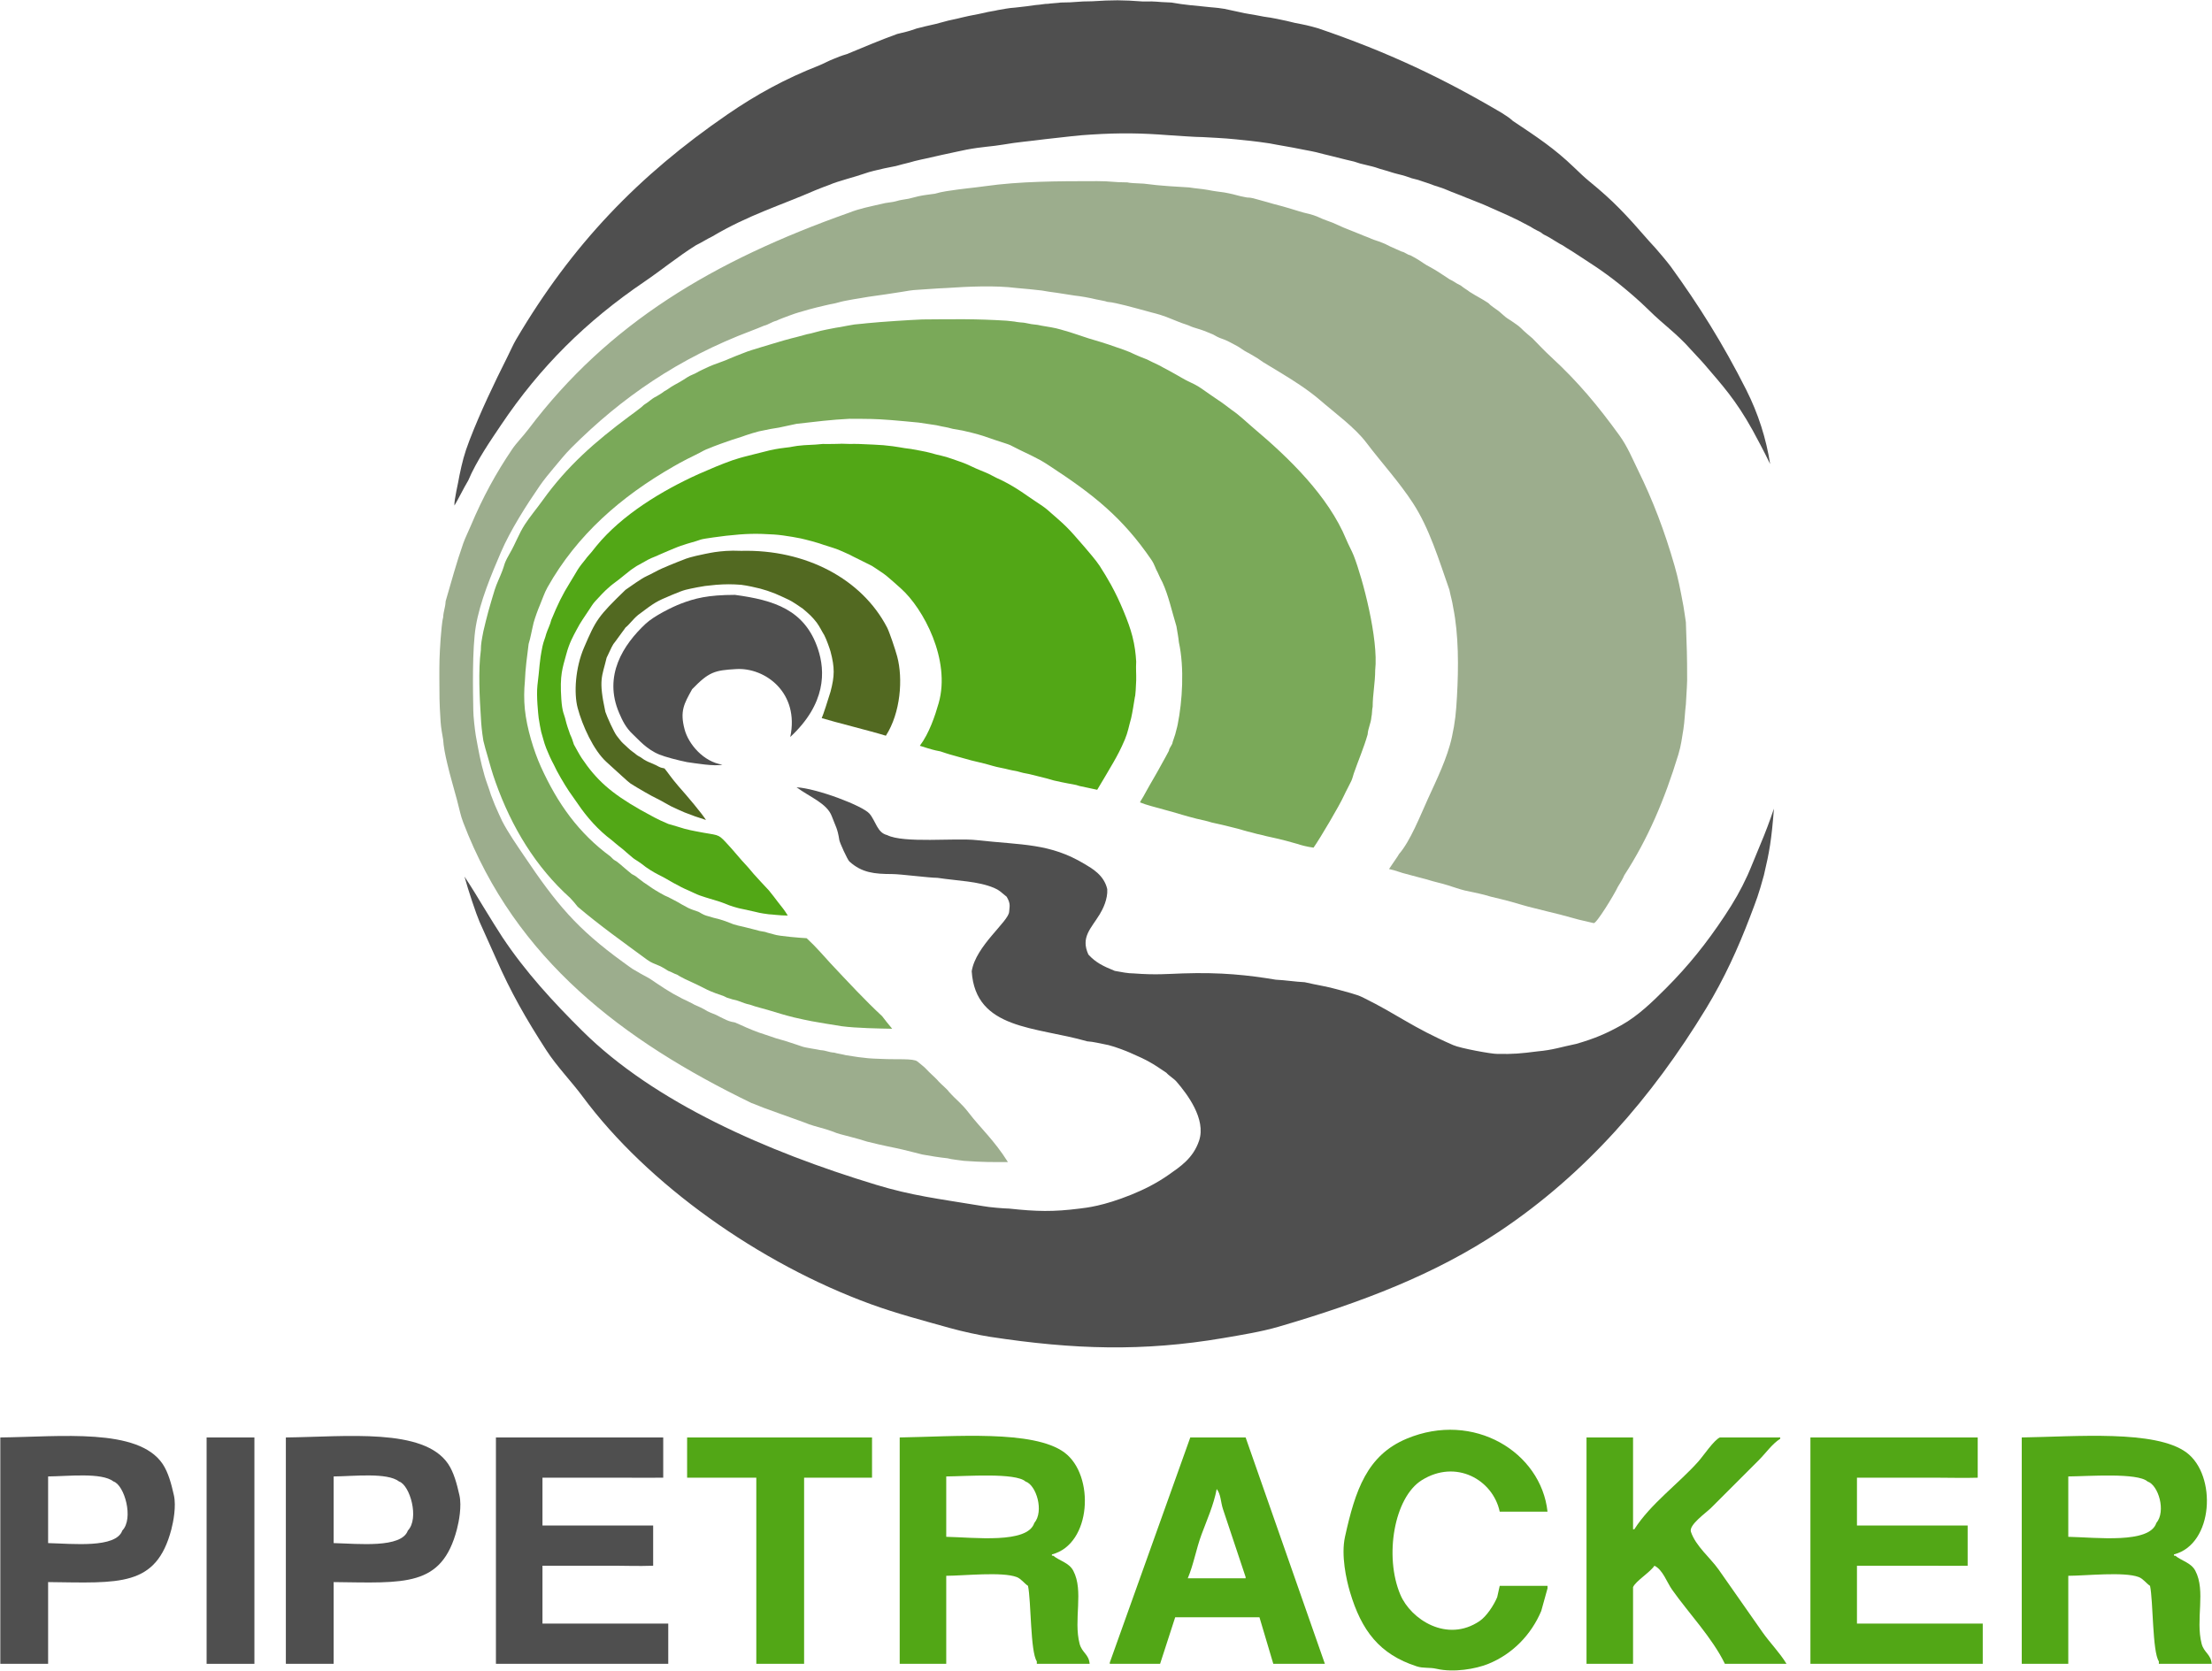 <?xml version="1.0" encoding="UTF-8"?>
<svg id="Layer_1" data-name="Layer 1" xmlns="http://www.w3.org/2000/svg" viewBox="0 0 1758.5 1328.54">
  <defs>
    <style>
      .cls-1 {
        fill: #52a716;
      }

      .cls-1, .cls-2, .cls-3, .cls-4, .cls-5 {
        stroke-width: 0px;
      }

      .cls-2 {
        fill: #7aa959;
      }

      .cls-3 {
        fill: #9cad8d;
      }

      .cls-4 {
        fill: #4f4f4f;
      }

      .cls-5 {
        fill: #526921;
      }
    </style>
  </defs>
  <path class="cls-4" d="M138.25,1189.02c1.94,8.69-.42,20.96-2,27-12.06,46.15-41.41,42.64-98,42v65H.25v-180c48-.56,109.54-7.79,129,21,4.53,6.7,7,16.06,9,25ZM97.25,1217.02c9.23-9.53,1.69-36.1-7-39-9.39-7.34-36.24-4.12-52-4v53c19.47.47,53.96,4.29,59-10Z"/>
  <path class="cls-4" d="M202.25,1143.02v180h-38v-180h38Z"/>
  <path class="cls-4" d="M365.25,1189.02c1.94,8.69-.42,20.96-2,27-12.06,46.15-41.41,42.64-98,42v65h-38v-180c48-.56,109.54-7.79,129,21,4.53,6.7,7,16.06,9,25ZM324.25,1217.02c9.23-9.53,1.69-36.1-7-39-9.39-7.34-36.24-4.12-52-4v53c19.47.47,53.96,4.29,59-10Z"/>
  <path class="cls-4" d="M531.25,1291.02v32h-137v-180h133v32c-10.57.08-21.39,0-31,0h-65v38h88v32c-13.04.41-19.95,0-29,0h-59v46h100Z"/>
  <path class="cls-1" d="M693.25,1143.02v32h-54v148h-38v-148h-55c.06-9.83-.08-22.18,0-32h147Z"/>
  <path class="cls-1" d="M866.25,1323.02h-42v-2c-5.21-7.6-4.45-48.06-7-60-3.02-2-5.48-5.67-9-7-11.6-4.37-41.42-1.07-56-1v70h-37v-180c42.78-.64,106.49-6.26,131,12,24.26,18.07,21.58,72.9-10,81v1h1c5.48,4.37,12.61,5.56,16,12,8.5,16.14.02,38.77,5,58,1.87,7.21,7.35,8.24,8,16ZM822.25,1211.02c7.85-9.27,1.66-30.14-7-33-7.89-7.13-47.27-4.13-63-4v48c22.06.45,64.61,5.75,70-11Z"/>
  <path class="cls-1" d="M1053.25,1323.02h-41c-3.67-12.33-7.34-24.67-11-37h-67c-4,12.33-8,24.67-12,37h-40v-1c21.33-59.66,42.67-119.34,64-179h44c21,59.99,42,120,63,180ZM990.25,1255.02v-1l-18-54c-1.94-5.85-1.6-11.79-5-16-2.36,12.65-7.83,24.72-12,36-4.44,11.99-6.28,23.82-11,35h46Z"/>
  <path class="cls-1" d="M1230.25,1261.02v2c-1.67,6-3.33,12-5,18-8.01,18.95-22.82,34.2-42,42-10.21,4.15-27.6,7.05-41,4-6.17-1.41-10.49-.22-16-2-29.65-9.6-43.89-28.47-53-59-3-10.07-7.23-29.31-4-44,8.16-37.12,17.57-64.85,49-78,53.4-22.34,106.88,10.8,112,58h-38c-5.39-25.39-34.78-42.03-62-25-21.93,13.71-29.92,60.52-17,91,8.38,19.77,37.19,38.49,63,21,5.53-3.75,11.3-12.54,14-19,.67-3,1.33-6,2-9h38Z"/>
  <path class="cls-1" d="M1420.25,1323.02h-49c-9.88-20.51-28.97-40.52-42-59-4.12-5.84-7.39-15.89-14-19-3.65,5.42-14.8,12.08-17,17v61h-37v-180h37v73h1c13.09-20.42,35-36.04,51-54,3.83-4.3,12.24-16.87,17-19h48v1c-6.62,4.3-11.49,11.49-17,17-12.67,12.66-25.33,25.33-38,38-3.99,3.99-17.83,13.52-16,19,3.76,11.33,15.46,20.74,22,30,11.89,16.84,23.12,33.14,35,50,5.9,8.37,13.54,16.02,19,25Z"/>
  <path class="cls-1" d="M1576.25,1291.02v32h-137v-180h133v32c-10.82.33-21.39,0-31,0h-65v38h88v32c-10.04.16-19.95,0-29,0h-59v46h100Z"/>
  <path class="cls-1" d="M1758.25,1323.02h-42v-2c-5.21-7.6-4.45-48.06-7-60-3.02-2-5.48-5.67-9-7-11.6-4.37-41.42-1.07-56-1v70h-37v-180c42.78-.64,106.49-6.26,131,12,24.26,18.07,21.58,72.9-10,81v1h1c5.48,4.37,12.61,5.56,16,12,8.5,16.14.02,38.77,5,58,1.87,7.21,7.35,8.24,8,16ZM1714.25,1211.02c7.85-9.27,1.66-30.14-7-33-7.89-7.13-47.27-4.13-63-4v48c22.06.45,64.61,5.75,70-11Z"/>
  <path class="cls-3" d="M1340.25,495.02c.75,21.25,1,25,1,46-.23,8.41-.83,13.71-1,19-.75,5.83-1,13.91-2,20-1.2,6.95-1.71,12.5-4,20-11.14,36.41-24.2,67.01-43,96-1.17,2.83-3,5.83-5,9-3.27,6.88-17.12,29.48-19.25,29.01-11.61-2.57-13.83-3.26-17.15-4.2-7.48-2.12-12.18-3.29-18.6-4.81-2.79-.66-7.81-2-12-3-7.62-1.83-10.1-2.82-18-5-3.47-.96-11.36-2.96-16-4-8.44-2.54-9.77-2.47-20.96-4.98-3.89-.96-9.33-2.84-13.04-4.02-6.24-1.99-8.25-2.03-18-5-2.65-.81-8.54-2.12-11.79-3.11-4.25-1.31-3.72-.77-9.89-2.84-3.71-1.17-3.45-1.17-7.32-2.05,2.47-3.86,7.67-11,8-12,8.93-10.17,16.8-30.37,23-44,6.63-14.59,15.35-32.17,19-49,2.62-12.1,3.28-19.45,4-32,1.34-23.39,1.39-49.44-3-71-.83-5.5-2-8.84-3-14-8.37-23.86-15.95-49-29-69-11.22-17.19-24.78-31.84-37-48-9.25-12.23-25.15-23.71-37-34-4.84-4.2-11.12-8.72-16-12-9.33-6.28-19.38-12.13-29-18-2.03-1.24-4.04-2.98-6-4-2.67-1.5-5.17-3.17-7-4-2.44-1.15-5.88-3.95-8-5-3.92-1.94-6.07-3.46-10-5-3.56-1.4-3.55-.98-8.85-4.04-3.66-1.49-6.66-2.83-10.15-3.96-1.64-.6-5.74-1.66-7.12-2.3-3.75-1.76-5.65-1.98-9.88-3.7-2-.82-8.15-3.32-10-4-7.77-2.86-9.38-2.76-17-5-5.28-1.56-8.56-2.18-15-4-5.29-1.26-10.7-2.7-15-3-1.23-.63-6.78-1.45-9-2-4.65-1.16-12.47-2.56-17-3-4.14-.68-10.79-1.7-14.15-2.21-4.36-.59-7.74-1-11.83-1.8-7.9-.89-12.17-1.34-20.02-1.99-17.2-2.21-38.67-1.16-56,0-8.49.33-17.14,1.13-23.19,1.45-3.39.09-8.9,1.01-11.81,1.55-4.67.83-8.17,1.16-13,2-5.01.78-9.88,1.37-14,2-6.58,1.08-6.42,1.16-12,2-3.03.59-7.65,1.34-10,2-7.86,2.2-3.92.81-13,3-3.15.76-9.02,2.1-12,3-8.29,2.49-8.13,2.1-16,5-1.62.59-8.72,3.23-10,4-4,1-6,3-10,4-2.14.97-7.81,3.17-10,4-57.92,21.83-103.27,53.24-143,93-5.54,5.54-9.11,10.28-14,16-3.13,3.65-8.26,10.01-11,14-10.7,15.55-23.46,35.46-31,53-7.59,17.64-16.73,39.4-20,59-3,17.95-2.27,51.95-2,67,0,4.33,1.17,14.83,2,20,2.22,12.2,3.53,19.94,7,32,1.16,4.15,3.44,9.72,5,15,.85,2.07,3.14,8.3,4,10,1.66,4,3.17,7,5,11,4.71,9.13,11.73,19.16,17,27,26.33,39.19,42.43,58.46,79,85,3.99,2.98,5.49,3.93,7.37,5.3,4.79,2.86,9.46,5.53,13.63,7.7,9.94,6.62,15.08,10.43,26,16,3,1.5,6.83,3.16,10,5,3.29,1.37,6.39,2.75,10,5,3.66,1.83,5.33,2.16,7,3,1.73.95,4.44,2.24,6,3,3.33,1.66,5,2.33,9,3,2.19.84,6.83,3.09,9,4,4.5,1.87,4.9,2.13,10,4,2.17.8,6.83,2.19,9,3,7.07,2.62,8.86,2.52,16,5,1.48.51,7.8,2.51,9,3,2.73,1.11,12.56,2.38,15,3,5,.33,6,1.66,11,2,1.2.5,7.51,1.51,9,2,5,.66,8.5,1.5,14,2,5.46.82,10.93.78,15,1,10.89.59,25.04-.56,28,2,1.57,1.36,5.92,4.62,7,6,1.83,1.83,3,3.16,4,4,2.19,2.13,4.23,3.81,6,6,2,2.16,7,6.33,8,8,6.81,7.57,9.71,8.79,16,17,9.19,11.99,20.12,21.66,31,39-11.59.03-20.07.13-34.89-.96-3.11-.47-9.86-1.1-13.11-2.04-7.67-.84-12.34-1.67-20-3-1.49-.5-12.3-3-16-4-8.13-1.89-13.28-2.6-27.98-6.27-3.77-1.24-8.32-2.52-13.02-3.73-4-1.17-7.5-1.84-11-3-1.9-.81-5.95-2.24-8.62-3.07-4.16-1.32-7.49-1.94-13.38-3.93-1.18-.55-6.51-2.44-8-3-5.81-2.17-8.1-2.82-14-5-3.35-1.24-7.14-2.58-11-4-3.67-1.17-9.17-3.67-13-5-101.78-49.37-187.38-113.88-229-223-2.22-5.82-2.54-8.64-5-18-2.45-9.31-5.51-19.28-7.73-28.96-1.6-6.71-2.94-13.38-3.27-19.04-.48-2.89-1.73-9.35-2-14-1.2-18.98-.81-18.34-1-35,0-12,0-16.75,1-31,.43-4.96,1.07-13.9,2-17,.33-5.67,1.67-7.34,2-13,4.54-15.46,8.45-30.21,14-46,1.35-3.85,4.41-10.23,6-14,9.49-22.57,20.02-41.86,33-61,3.35-4.94,8.4-9.92,13-16,63.39-83.96,146.73-133.7,255-172,8.16-3.25,16.33-4.75,26-7,2.31-.79,8.81-1.25,11-2,3.91-1.25,6.33-1.25,10-2,1.89-.48,6.1-1.52,8-2,4.66-1,7.83-1.25,13-2,2.92-.87,5.98-1.53,9-2,13.81-2.16,20.52-2.52,31-4,27.24-3.85,57.05-4,89-4,11,0,13,1,24,1,1.14.49,7.03.74,13,1,7.91,1,12.83,1.5,20,2,6.03.44,10.79.65,16,1,6.25,1,9.25,1,15,2,5.11,1.08,9.25,1.43,13,2,5.58,1,8.17,1.75,13,3,1.5.41,3.32.57,5,1,3.66,0,6.33,1,10,2,5.02,1.29,9.37,2.68,10.65,3.01,8.8,2.28,7.33,1.95,14.35,3.99,3.81,1.1,7.72,2.47,10,3,7.61,1.77,9.08,2.33,15,5,1.69.76,5.88,2.17,8,3,3,1.41,4.75,2.08,9,4,2.19.85,7.83,3.09,10,4,5.06,2.12,6.1,2.49,10,4,2.75,1.33,4.75,1.91,8,3,5.16,2,4.08,1.5,9,4,1.54.82,7.36,3.13,9,4,3,.66,4,2.33,7,3,1.72.83,5.44,3,7,4,3.05,1.97,4.54,3.2,8,5,5.29,2.76,11.09,6.75,16,10,3.83,1.75,4.67,3,9,5,3.25,2.66,5,3.33,7,5,7.2,4.54,8.6,4.78,15,9,1.66,2,5.08,4,8.25,6.41,5.78,5.04,4.91,4.56,9.75,7.59,3.17,2.33,5.33,3.41,8,6,2.25,2.41,6.75,6.08,9,8,5.36,5.41,8.8,9.29,15,15,21.51,19.82,37.22,38.89,54,62,6.59,9.08,10.55,18.95,15,28,11.67,23.77,20.97,47.96,29,76,2.89,10.1,4.43,18.04,7.01,31.9.71,3.87,1.19,8.08,1.99,13.1Z"/>
  <path class="cls-2" d="M1076.25,442.02c7.01,17.89,19.77,66.02,17,91,0,9.66-2,19.33-2,29-.61,2.12-.41,6.15-1,8-.33,5-2.67,9-3,14-2.99,10.52-7.77,21.59-11,31-.72,2.28-1.14,4.14-2,6-1.58,3.43-4.29,8.2-6,12-3.18,7.08-18.83,33.73-24,41-5.37-.7-10.29-2.06-13-3-10.35-2.92-7.73-2.17-15-4-3-.8-7.8-1.6-13-3-3.25-.74-4.96-1.09-8-2-5.2-1.17-6.72-1.86-11-3-1.33-.36-6.67-1.64-8-2-5.49-1.36-8-1.87-13-3-2.75-.94-8.05-2.15-12-3-8.92-2.25-5.34-1.5-11-3-6.42-1.96-9.76-2.82-14-4-7.98-2.23-15.1-3.95-20-6,.86-1.9,2.19-3.44,4-7,5.56-10.13,8.47-14.59,13-23,2.76-5.14,4.45-7.8,6-11,.33-2.67,2.67-4.34,3-7,.59-1.58,1.46-4.41,2-6,.71-3.14,1.43-5,2-8,3.68-18.24,5.4-44.9.96-65.2-.57-5.43-.97-6.43-1.96-12.8-3.67-12.03-6.31-24.53-11.13-34.97-1.52-3.03-1.81-3.25-3.87-8.03-1.7-2.8-2.23-5.95-5-10-22.9-33.48-45.97-51.71-80-74-2.22-1.45-5.48-3.63-8-5-4.81-2.61-9.86-5.09-14-7-4.04-1.86-5.8-2.88-10-5-1.7-.86-8.15-2.73-11.8-4.02-8.87-3.11-11.32-3.97-19.2-5.98-5.73-1.47-7.86-1.89-14.84-3.02-6.69-1.82-4.97-1.01-13.01-2.87-2.16-.35-8.55-1.24-14.15-2.11-5.42-.5-16.84-1.63-22-2-14-1.03-15.92-.9-33-1-14,.66-27.38,2.33-42,4-3.35.63-11.86,2.63-14,3-8.38,1.44-3.91.46-16,3-1.62.34-8.71,2.52-10,3-6.35,2.33-9.14,2.89-15,5-2.72.98-8.63,3.04-11,4-5.74,2.31-5.9,2.17-11,5-1.73.96-7.98,3.97-10,5-4.24,2.16-7.24,3.84-11,6-41.44,23.77-76.51,54.21-100,96-2.53,4.5-3.87,8.98-6,14-1.72,4.03-3.71,9.5-5,14-.83,4-1.54,6.37-2,9-.41,2.19-1.28,5.75-2,8-1.33,10.66-2.54,18.83-3,30-.63,6.39-.79,14.31,0,22,1.54,15.14,7.15,33.27,12.68,45.54,13.36,29.56,30.13,52.93,55.32,71.46,2.33,2.25,1.92,2.25,5,4,1.98,1.51,4.15,3.32,6,5,1.33,1.21,3.56,2.94,6,5,4.37,2.25,2.87,1.75,6,4,3.33,2.55,3.97,3.09,7,5,2.5,1.83,4,2.79,6,4,2.58,1.46,4.09,2.52,7,4,3.46,1.41,6.92,3.46,10,5,2.85,1.73,5.38,3.07,9,5,2.79,1.33,5.33,2.04,8,3,1.79.94,3.78,2.34,6.07,3.02,7.99,2.37,4.68,1.4,10.8,2.98,3.33.87,8.3,2.97,11.13,4,3.86.99,3.02.96,8,1.98,1.49.42,6.33,1.6,8,2.02,3.71,1.12,5.67,1.5,9,2,3.02,1.1,4.96,1.29,7,2,4.02,1.4,21.64,2.8,26,3,8.35,7.73,13.42,14.05,19,20,14.09,15.01,27.78,29.77,41,42,3,3.85,4.14,5.43,8,10-9.36-.15-28.75-.49-40-2-13.45-2.15-13.63-2.17-24-4-1.65-.29-10.29-2.08-14-3-9.46-2.35-11.62-3.25-21-6-4.71-1.38-8.56-2.17-14.15-4.15-3.85-.83-4.92-1.46-8.85-2.85-2.77-1.11-3.92-.84-7-2-2-.5-2.63-.75-5-2-2.66-.81-9.97-3.47-13-5-1.69-.85-6.02-3.07-8-4-3.84-1.81-3.83-1.78-9.56-4.44-2.02-1.1-4.11-2.02-6.44-3.56-3-1-4-2-7-3-1.76-1.16-4.85-3.07-7-4-4.36-1.89-6.45-2.39-10-5-19-13.99-37.2-26.9-55-42-2.33-2.96-3.79-4.67-6-7-27.21-24.48-46.49-56.04-59.34-92.16-2.88-8.1-4.14-12.93-6.66-21.84-.8-2.8-1.85-6.02-3-11-1.21-7.67-1.67-12.34-2-19-.95-14.38-2.16-36.92,0-53,0-5,.75-8.38,2-15,1.2-4.92,2.72-11.6,4-16,2.19-7.53,2.74-9.75,5-17,1.54-4.96,4.36-10.51,6-15,.75-2.25,1.37-3.63,2-6,.93-2.51,2.61-5.61,4-8,4.62-7.93,7.15-15.53,12-23,4.16-6.42,9.22-12.33,14-19,19.78-27.6,41.73-46.67,69-67,2.59-1.94,6.34-4.56,8-6,2.79-1.96,2.79-2.71,5-4,2.55-1.55,4.57-3.62,7-5,2-.96,6-3.42,8-5,3.5-1.83,3.63-2.56,7.98-4.97,2.71-1.51,4.58-2.47,7.02-4.03,2.15-1.38,4.36-2.96,7-4,3.56-1.41,3.75-2,8-4,4.73-2.24,6.87-3.18,9-4,5.09-1.98,8.52-2.93,13-5,2.15-1,7.81-3.12,10-4,6.68-2.68,7.47-2.58,15-5,1.33-.43,8.4-2.54,10-3,8.72-2.55,8.06-2.46,14-4,2.13-.55,7.6-1.88,12.34-3.26,3.59-.5,9.19-2.56,15.66-3.74,10.78-2,4.22-.95,11-2,3.5-.63,6.87-1.38,11-2,6.62-.71,7.87-.67,10-1,11.59-1.15,33.82-2.59,44-3,25.29-.21,42.58-.54,67,1,3.84.51,5.86.5,8,1,4.12.62,4.6.25,8,1,6.3,1.46,6.28.64,12,2,4.53.8,10.17,1.55,15,3,3.94,1.02,10.68,3.2,13,4,7.34,2.51,10.47,3.54,19,6,3.6,1.13,9,2.86,12,4,6.6,2.33,5.2,1.66,11,4,1.72.94,6.88,3.19,9,4,5.79,2.2,3.67,1.36,9,4,3.33,1.66,5.27,2.33,8,4,4.08,2.13,7.09,3.79,11,6,2.17,1.22,6.48,3.81,9,5,3.99,1.88,7.17,3.33,11,6,4.16,2.9,9.41,6.63,13,9,3.66,2.33,7.33,5.26,11,8,6.07,4.07,12.06,9.99,18,15,27,22.77,58.72,53.26,73,88,1.68,4.09,4.43,9,6,13Z"/>
  <path class="cls-1" d="M903.25,526.02c-.33,6.58.13,9.34,0,15-.08,4.25-.67,13-1,13-1.27,7.61-1.71,11.08-3,17-1.94,6.76-2.54,11.17-5,17-3.29,7.79-6.1,12.92-9,18-6,10.51-7.21,12.17-13,22-6.79-1.57-10.1-2.08-14-3-3.25-1.25-7-1.5-14-3-4.83-.92-8.42-1.84-12-3-5.67-1.5-6.34-1.5-12-3-3.34-.92-6.08-1.09-9-2-4-1.25-5-1-9-2-4.16-1.14-9.25-1.84-13-3-8.53-2.65-14.17-3.33-23-6-2.75-.84-11.64-3.15-14-4-9.66-3.48-1.98.11-21-6,7.47-9.91,12.15-23.97,15-34,9.7-34.18-12.12-75.16-30.14-91.16-5.31-4.71-7.12-6.41-8.92-7.87-1.42-1.31-3.71-3.14-4.94-3.97-2.61-1.77-6.77-4.61-9-6-4.16-2.15-6.13-3.04-10-5-3.19-1.61-6.02-2.91-8-4-3.67-1.67-5.46-2.52-9-4-5.38-2-10.27-3.26-15.08-4.99-3.53-1.07-7.26-2.14-10.92-3.01-2.17-.74-16.52-3.48-25-4-13.65-.84-21.66-.82-38,1-2.28.25-17.83,2.24-20,3-6.84,2.39-7.49,2.1-16,5-3.52,1.2-7.32,2.95-10,4-1.67.64-5.21,2.29-7,3-2.68,1.44-5.49,2.14-9,4-3.54,1.87-5.51,3.2-9,5-2.29,1.56-4.9,3.12-7,5-1.75,1.29-3.75,3.08-5,4-2.78,2.35-6.9,5.19-9,7-5.8,4.99-7.29,7.03-12,12-1.76,1.85-3.56,4.78-5,7-4.05,6.22-6.43,9.16-10,16-2.31,4.41-5.58,9.95-8,19-3.06,11.41-5.33,16.38-4,36,.69,10.24,2.4,12.45,3,15,1.42,6,2.42,8.41,4,13,1.39,2.81,2.04,5.06,3,8,1.45,2.63,4.59,8.4,6.17,10.76,11.73,17.46,23.39,27.92,46.83,41.24,3.44,1.95,7.23,3.96,11,6,2.99,1.62,7.17,3.49,11.1,5.16,4.23,1.31,8.17,2.28,12.9,3.84,2.46.73,7.21,1.64,9,2,18.11,3.62,16.99,1.44,24,9,3.5,3.77,5.64,6.21,8,9,7.94,9.4,6.45,6.87,14,16,3.48,3.74,7.09,7.91,12,13,3.49,4.39,4.75,5.91,7,9,3.4,4.33,5.46,6.68,8,11-6.29,0-13.53-1.04-15-1-7.52-.96-9.09-1.58-11-2-2.44-.52-5.87-1.34-9-2-3.13-.77-1.93-.18-8.07-2.01-5.06-1.5-7.43-2.88-10.93-3.99-6.81-2.17-9-2.59-16-5-2.72-.94-6.34-2.88-9-4-4.41-1.86-6.94-3.26-12-6-1.47-.8-5.4-3.15-7-4-5.29-2.82-6.14-3.03-11-6-3-1.92-5.17-3.42-7-5-2.25-1.59-4.17-2.92-6-4-1.75-1.25-3.59-3.09-6-5-2.08-1.92-4.09-3.59-6-5-2.08-1.75-3.42-2.75-6-5-10.52-7.86-19.69-18.15-27-29-2.5-3.71-4.51-6.29-7-10-3.4-5.07-9.59-15.52-12-21-1-2-1.84-3.34-3-6-.48-1.37-1.95-4.22-3-7-1.1-2.92-1.65-4.62-2-6-.85-2.79-1.45-5.18-2-7-.36-1.57-.52-2.64-1-5-.25-1.25-.83-4.75-1-6-.35-2.97-1.93-17.42-1-26,1.91-14.92,1.33-17.92,4-31,.84-4.07,2.16-6.53,3-10,1-3.25,3.25-7.5,4-11,5.06-12.3,8.8-20.09,15-30,2.59-4.15,3.5-5.86,6-10,2.21-3.42,3.79-5.21,6-8,1.61-2.3,3.27-3.9,5-6,2.02-2.47,2.49-3.16,4-5,20.34-24.77,52.12-43.93,81-57,6.7-3.03,7.79-3.2,14-6,1.75-.79,10.88-4.31,13-5,9.91-3.21,8.4-2.42,18-5,2.76-.74,9.94-2.54,12-3,5.4-1.21,11.07-1.92,12-2,5.61-.47,6.26-1.36,15-2,9.11-.43,10.26-.53,15-1,3.13.18,5.75-.04,9,0,9.11-.13,2.37-.34,12,0,4.07.03,3.7-.1,7,0,12.77.43,12.95.65,20,1,11.99,1.09,14.19,2.18,22,3,3.41.63,12.32,2.19,15,3,8.2,2.46,10.31,2.19,18,5,2.06.75,9.32,3.2,11,4,6.66,3.18,9.09,4.16,16,7,2.69,1.1,5.36,2.76,8,4,3.73,1.74,6.37,2.93,10,5,3.12,1.77,5.59,3.28,9.78,6.02,4.72,3.35,6.26,4.19,10.22,6.98,3.29,2.19,7.91,5.19,10,7,16,13.89,16.2,14.04,30,30,2.83,3.25,9.42,11,12,15,2.73,4.19,6.58,10.57,9,15,3.67,6.72,6.62,12.86,10,21,3.18,7.68,5.38,13.73,7,20,1.9,7.44,2.64,13.78,3,20Z"/>
  <path class="cls-5" d="M713.25,522.02c4.73,17.65,2.75,44.76-9,63-12.25-3.81-40.88-10.87-51-14,.97-1.93,5.38-15.49,7-21,3.28-12.55,3.43-18.97,0-32-.54-2.03-3.36-10.02-5-13-1.83-2.88-3.63-6.79-6-10-4-5.07-5.8-6.53-11-11-2.18-1.59-8.75-6-11-7-2.12-.99-8.48-4.03-11-5-5.89-2.27-6.79-2.52-12-4-3.41-.82-9.82-2.37-15-3-6.96-.57-12.66-.57-20,0-8.27.76-10.19,1.08-15,2-8.94,1.9-8.98,1.37-20,6-12.92,5.42-13.5,5.86-27,16-4.33,3.61-6.78,7.46-10,10-.12.42-4.59,6.12-8,11-2.47,2.79-3.18,5.02-7,13-3.62,15.37-6.64,16.96-1,43,1.41,4.25,6.87,16.21,9,19,1.12,1.33,3.69,4.9,5,6,2.15,1.8,5.17,5.12,8,7,2.32,1.58,1.87,1.66,4,3,1.87,1.08,1.5.66,4.79,3.02,2.28,1.39,4.12,2.13,6.21,2.98,6.56,2.65,4.79,3.05,10,4,2.47,2.91,5.14,7.2,11,14,7.71,8.68,18.5,21.53,22,27-5.26-1.6-12.46-4.14-17-6-1.94-.85-8.67-3.78-11-5-1.58-.75-8.25-4.75-11-6-3.44-1.52-15.61-8.52-21-12-1.89-1.22-10.06-8.97-19-17-10.46-9.4-19.3-29.16-23-43-3.15-11.77-1.9-31.93,5-48,9.53-22.21,11.07-24.74,33-46,4.21-2.81,12.2-8.82,17-11,3.81-1.68,7.35-3.95,12-6,2.42-1.07,9.44-4.03,12-5,7.1-2.71,6.83-3,15-5,2.63-.65,11.63-2.53,15-3,5.03-.7,11.54-1.45,21-1,51.39-1.31,95.99,22.39,116,61,1.79,3.46,6.48,17.33,8,23Z"/>
  <path class="cls-4" d="M1388.25,310.02c9.57,18.95,15.82,38.74,19,59-5.16-10.75-11.03-21.49-14-27-13.5-24.36-24.49-36.13-38-52-3.63-4.27-7.8-8.37-11-12-11.43-12.98-21.69-19.76-33-31-4.06-4.03-9.18-8.7-13-12-15.52-13.39-24.85-19.98-42-31-5.46-3.57-7.6-5-11-7-1.77-1.16-2.88-2.01-5-3-2.43-1.34-7.72-4.81-10-6-2.43-1.34-3.16-1.36-5-3-2.44-1.6-2.98-1.22-9-5-14-7.61-20.27-9.92-36-17-4.76-2-8.24-3.29-15-6-4.64-2.02-10.33-3.93-15-6-4.89-2.17-8.84-2.84-14-5-1.03-.43-7.98-2.53-9-3-5.33-1.27-4.67-1.14-10-3-3.21-1.01-7.81-1.93-11-3-5.09-1.71-7.48-2.05-13-4-1.59-.57-10.38-2.51-12-3-6.95-2.12-2.11-.97-11-3-1.64-.38-10.37-2.59-12-3-10.28-2.62-1.18-.14-12-3-1.76-.47-5.43-1.11-10-2-9.31-1.83-8.36-1.66-16-3-4.81-.72-5.91-1.15-11-2-5.02-.77-11.9-1.68-15-2-19.91-2.09-18.19-1.89-38-3-6-.01-18.5-.97-27.54-1.54-20.81-1.61-37.89-1.98-61.46-.46-9.65.51-18.63,1.71-36.61,3.68-13.36,1.77-21.01,2.18-33.39,4.32-8.85,1.53-16.22,1.59-29,4-1.91.36-6.63,1.39-8.8,1.86-7.96,1.76-12.78,2.67-23.2,5.14-1.8.42-6.99,1.44-9.07,2.04-8.14,2.35-4.93,1.19-14.93,3.96-.63.17-8.5,1.68-9.34,1.88-6.57,1.59-10.61,2.31-15.66,4.12-7.68,2.74-21.03,5.94-28,9-4.43,1.52-6,2.33-11.24,4.34-27.18,11.89-53.06,19.6-81.76,36.66-4.81,2.33-7.91,4.52-13,7-14.06,8.77-27.66,19.94-41,29-46.13,31.32-82.9,67.62-114,114-8,11.93-19.38,28.27-26,44-3.62,6-7.67,14.43-11,20-.43-4.1,3.14-18.34,4-24,2.15-10.3,3.76-17,8-28,8.62-22.39,19.72-45.53,30-66,3.03-6.04,4.59-9.9,7-14,44.69-75.9,97.58-130.6,168-179,22.91-15.75,45.69-28.3,73-39,2.72-1.07,8.26-3.99,11-5,3.8-1.54,6.4-2.67,11-4,13.05-5.4,26.32-11.06,40-16,7.16-1.83,7.66-1.67,13.83-3.8,1.17-.64,7.16-1.79,8.17-2.2,8.11-1.83,8.88-1.96,15.96-3.93,1.63-.64,11.45-2.5,13.04-3.07,9.26-2.2,10.13-2,19-4,1.84-.6,7.87-1.4,10-2,5.06-.8,7.93-1.6,14-2,9.19-1.13,9.39-.95,16-2,5.53-.4,6.67-1,10-1,.84-.27,9.16-.74,10-1,12,0,13-1,25-1,16.85-1.04,23.54-1.08,40.5.18,12.36-.27,8.6.36,22.5.82,9.93,1.86,21.59,2.72,24,3,11.67,1.32,9.73.72,18,2,4.43.97,8.64,1.8,14,3,2.13.6,9.09,1.62,11,2,12.54,2.5,6.32.89,17,3,5.85,1.15,9.93,2.13,14.37,3.24,7.26,1.37,10.65,2.05,18.32,4.27,56.26,19.22,99.43,39.82,146.31,67.49,5.25,3.42,5.53,3.57,8.33,6.06,19.99,13.35,33.06,21.94,48.67,36.94,4.66,4.48,8.53,8.17,12,11,19.46,15.9,28.95,26.12,48,48,1.05,1.21,3.1,3.35,4.68,5.12,2.43,2.7,10.11,11.83,12.32,14.88,22.1,30.51,41.25,60.87,60,98Z"/>
  <path class="cls-4" d="M1410.25,643.02c-1.95,25.11-3.6,34.37-8,53-4.25,15.55-5.79,19.3-11,33-9.43,24.77-20.45,49.1-35,73-43.06,70.74-95.92,131.47-164,177-51.19,34.23-109.76,56.67-176,76-13.51,3.94-29.65,6.56-44,9-63.46,10.77-118.37,9.17-185-1-8.65-1.32-22.28-4.28-32-7-20.79-5.83-42.32-11.46-63-19-88.6-32.32-177.48-95.41-229-165-9.1-12.29-20.62-24.02-29-37-16.13-24.97-28.22-46.07-40-73-3.3-7.54-9.23-20.43-13-29-2.57-5.84-9-24.98-12-36,4.92,7.25,13.08,20.75,15,24,5.58,9.03,11.35,18.51,15,24,18.51,27.87,40.67,51.88,64,75,57.06,56.53,145.7,95.47,233,122,28.77,8.74,48.53,11,85,17,5.08,1,17.67,2,21,2,21.93,2.38,35.13,2.64,56,0,5.52-.7,18.59-1.96,41-11,10.07-4.07,20.22-9.11,30-16,8.88-6.27,19.28-12.94,24-27,5.75-17.16-9.51-37.18-18-47-2-2.34-6-4.67-8-7-11.75-8.01-15.1-9.93-29-16-2.65-1.16-10.73-4.4-17-6-7.08-1.34-11.67-2.67-17-3-40.71-11.78-88.75-9.01-91.76-55.69,3.13-20.14,29.34-39.61,29.76-47.31.21-3.95,1.48-6.26-2-12-4.62-3.75-5.9-5.28-10-7-12.81-5.38-28.62-5.53-45-8-6.67,0-29.34-3-36-3-14.09-.04-24.04-.98-34-10-1.54-1.39-7.7-14.97-8-17-1.41-9.36-2.91-10.73-6-19-3.83-10.25-17.24-15.07-28-23,16.19.89,52.66,14.72,58,21,4.98,5.86,6.11,15.16,14,17,13.09,6.7,54.2,2.15,71,4,36.94,4.07,58.25,2.39,86,19,5.87,3.51,15.47,8.81,18,20,.49,8.01-3.54,15.97-6,20-7.01,11.46-15.27,18.22-9,32,5.92,6.43,11.66,9.21,21,13,5.66,1,10.33,2,15,2,17.56,1.35,26.58.42,39,0,30.26-1.03,52.15,1.34,74,5,7.33.33,15.67,1.66,23,2,10.41,2.45,17.77,3.32,27,6,5.65,1.64,13.96,3.52,19,6,28.92,14.24,38.25,23.25,72,38,5.8,2.59,30.72,7.1,35,7,12.74.26,18.59-.3,32-2,12.66-1.17,18.08-3.34,31-6,14.43-4.19,23.78-8.14,36-15,13.16-7.4,24.54-18.54,35-29,18.14-18.16,32.49-36.11,47-58,7.12-10.75,12.69-20.33,18-32,2.65-5.83,6.28-15.2,10-24,4.18-9.81,7.68-19.28,11-29Z"/>
  <path class="cls-4" d="M650.25,516.02c5.91,17.65,6.58,43.48-22,70,7.44-35.19-19.91-55.37-43-54-17.29,1.02-21.6,2.19-35,16-6.49,11.67-9.85,17.42-6,32,3.06,11.59,14.94,25.75,30,28-5.93,1.6-22.07-1.2-28-2-7.26-1.46-17.43-4.14-22-6-10.21-4.16-16.54-11.87-21-16-5.85-5.43-8.49-11.19-11-17-12.85-29.77,3.37-54.51,21-71,6.66-6.23,21.07-13.35,28-16,10.98-4.2,21.36-6.98,43-7,31.2,4.2,55.58,11.86,66,43Z"/>
</svg>